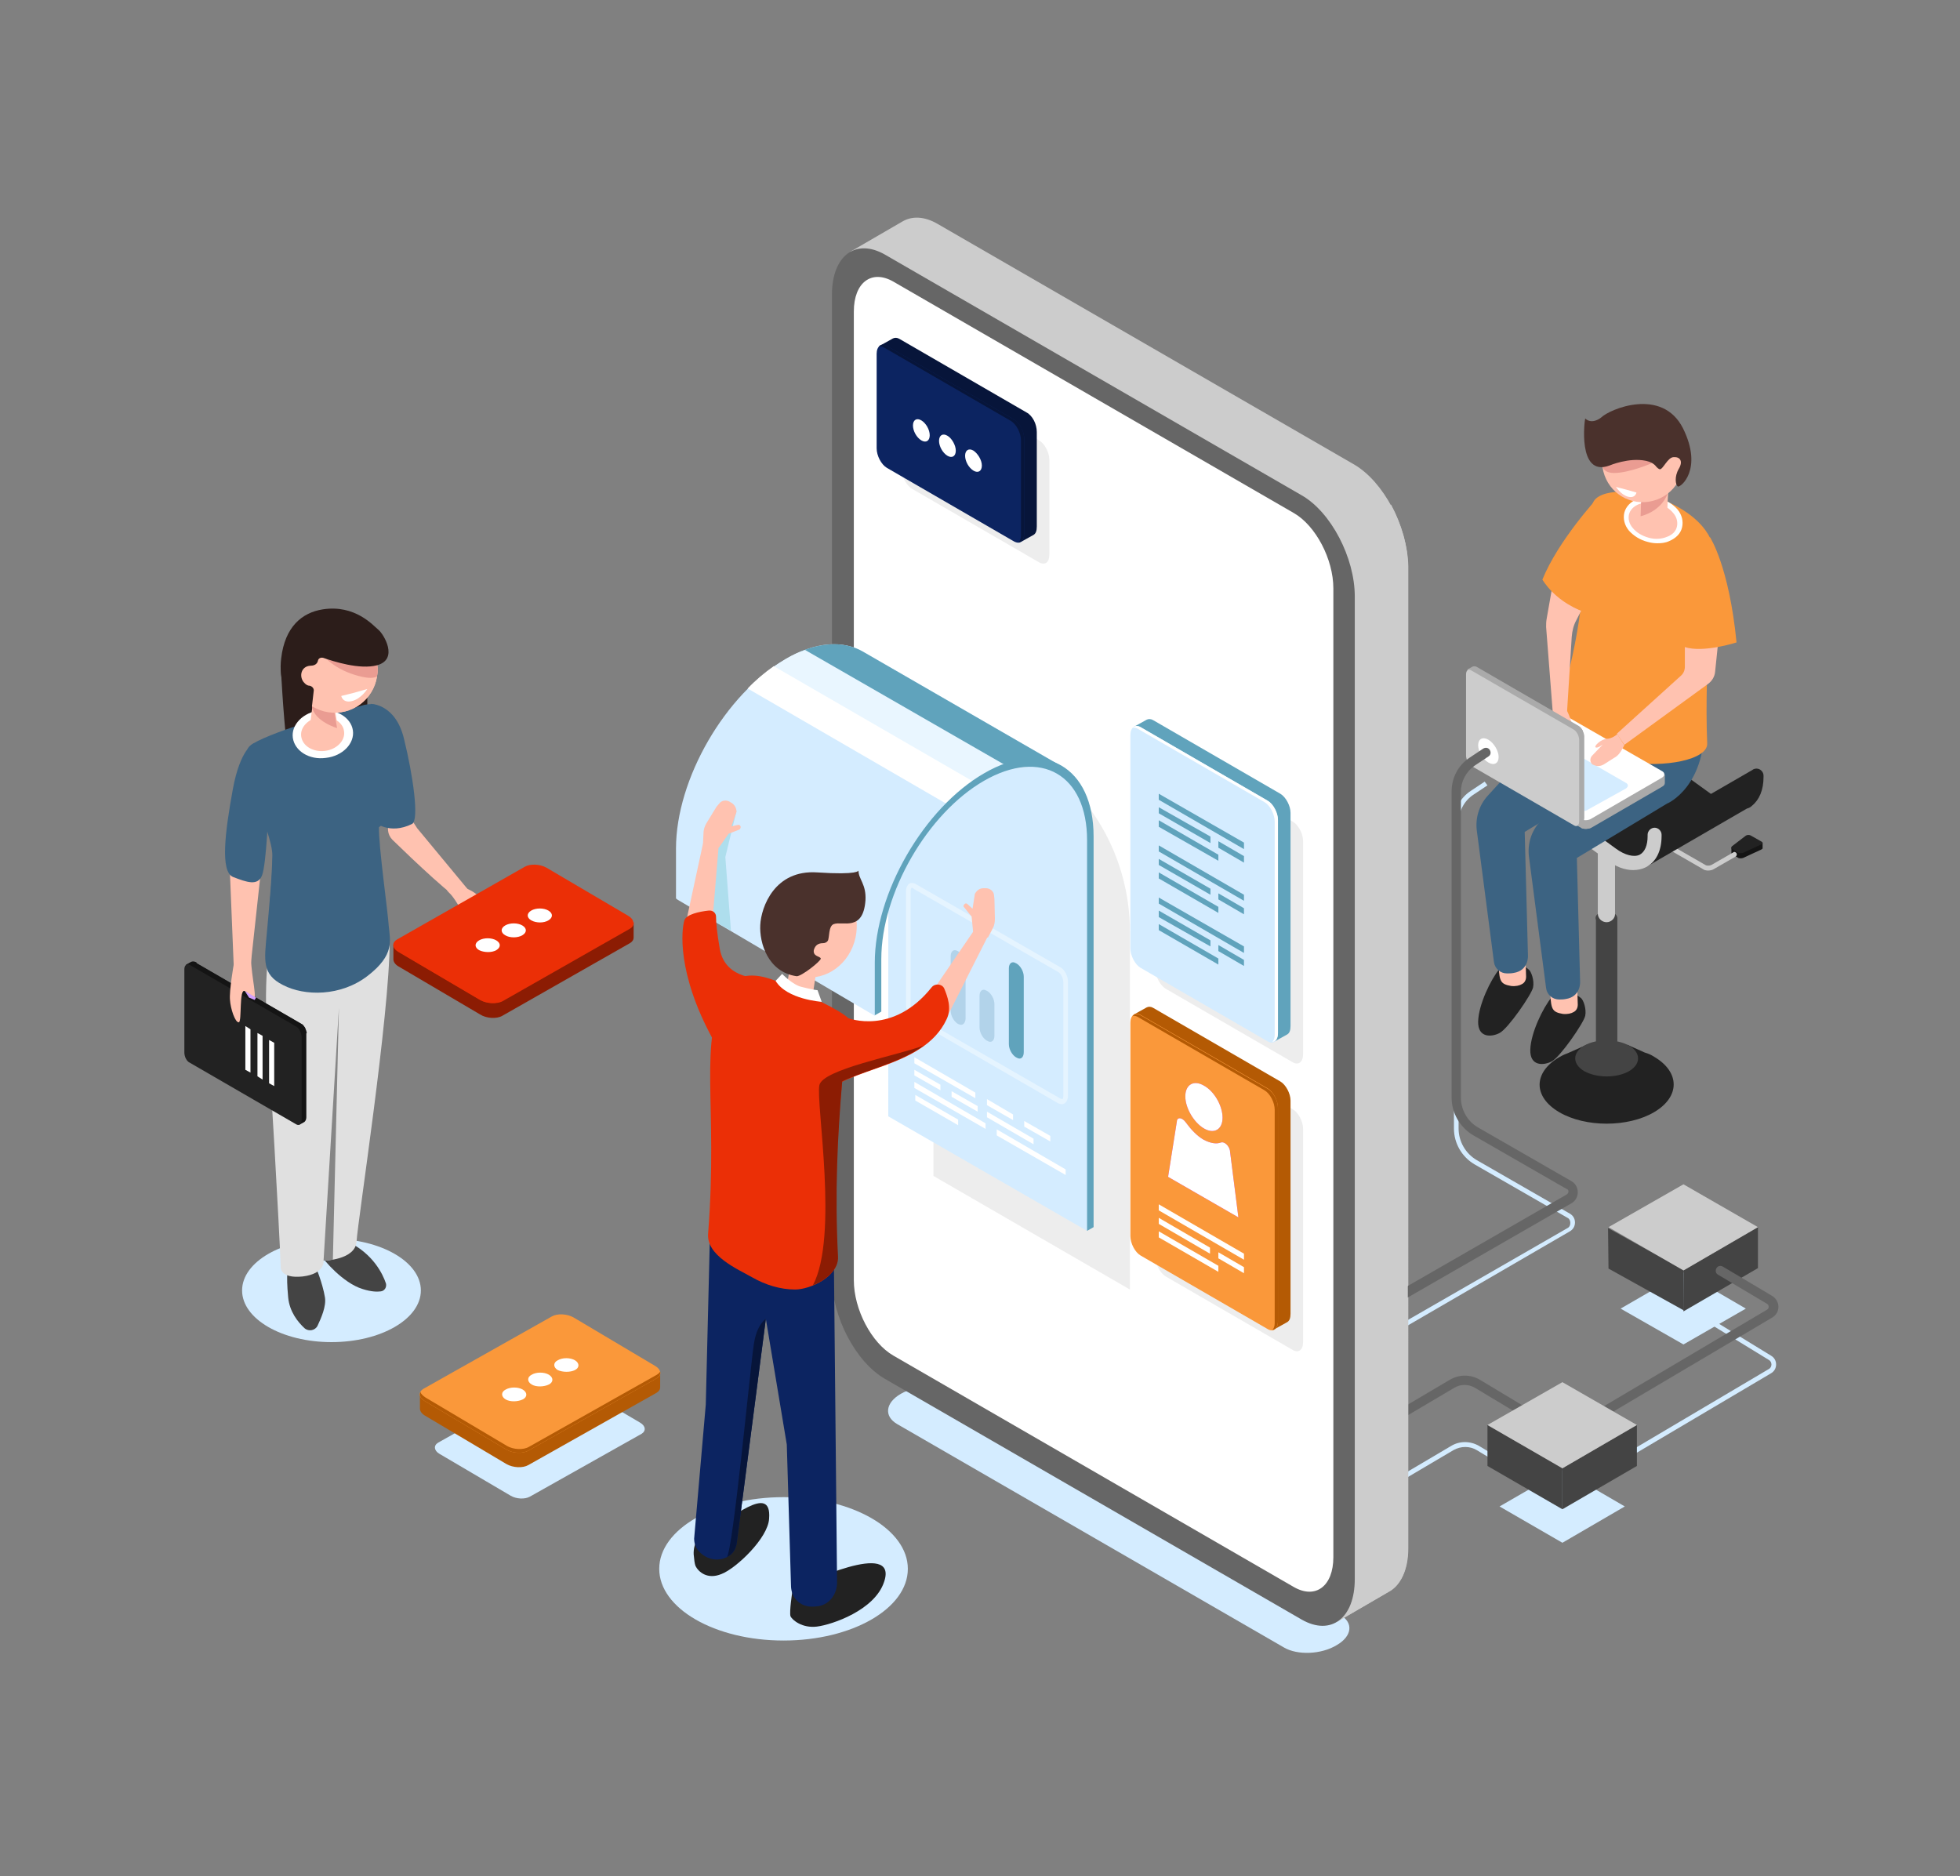 <?xml version="1.0" encoding="utf-8"?>
<!-- Generator: Adobe Illustrator 23.0.1, SVG Export Plug-In . SVG Version: 6.00 Build 0)  -->
<svg version="1.1" id="Calque_1" xmlns="http://www.w3.org/2000/svg" xmlns:xlink="http://www.w3.org/1999/xlink" x="0px" y="0px"
	 viewBox="0 0 421 403" style="enable-background:new 0 0 421 403;" xml:space="preserve">
<rect x="0" y="0" width="421" height="403" fill="#808080" stroke="none"/>
<style type="text/css">
	.st0{fill:#D4ECFF;}
	.st1{fill:#666666;}
	.st2{fill:#222222;}
	.st3{fill:#444444;}
	.st4{fill:#CCCCCC;}
	.st5{fill:#141414;}
	.st6{fill:#EAEAEA;}
	.st7{fill:#FFC2B0;}
	.st8{fill:#3C6382;}
	.st9{fill:#FA983A;}
	.st10{fill:#FFFFFF;}
	.st11{fill:#EA9C92;}
	.st12{fill:#4A312C;}
	.st13{fill:#AAAAAA;}
	.st14{fill:#EDEDED;}
	.st15{fill:#60A3BC;}
	.st16{fill:#E9F6FF;}
	.st17{fill:#AEDEED;}
	.st18{opacity:0.4;fill:#FFFFFF;}
	.st19{fill:#B2D3EA;}
	.st20{fill:#0C2461;}
	.st21{fill:#EB2F06;}
	.st22{fill:#07153A;}
	.st23{fill:#8C1C03;}
	.st24{fill:#B45A04;}
	.st25{fill:#2C1D1A;}
	.st26{fill:#E0E0E0;}
	.st27{fill:#868686;}
	.st28{fill:#D29FFF;}
	.st29{fill:#D3008D;}
</style>
<path class="st0" d="M297.3,320.3l-0.5-0.9l14.9-8.8c1.8-1.1,4.1-1.1,6,0l12.3,7.4l-0.5,0.9l-12.3-7.4c-1.5-0.9-3.4-0.9-5,0
	L297.3,320.3z"/>
<path class="st0" d="M341.7,317.9l-0.5-0.9l38.7-22.9c0.4-0.2,0.6-0.6,0.6-1c0-0.4-0.2-0.8-0.6-1l-12.9-7.9l0.5-0.9l12.9,7.9
	c0.7,0.4,1.1,1.1,1.1,1.9c0,0.8-0.4,1.5-1.1,1.9L341.7,317.9z"/>
<path class="st0" d="M299.5,286.4l-0.5-0.9l37.7-21.7c0.4-0.2,0.6-0.6,0.6-1.1c0-0.5-0.2-0.9-0.6-1.1l-20-11.5
	c-2.7-1.6-4.4-4.5-4.4-7.7v-65.7c0-2.7,1.3-5.3,3.6-6.8l3-2l0.6,0.8l-3,2c-2,1.3-3.2,3.6-3.2,6v65.7c0,2.8,1.5,5.4,3.9,6.8l20,11.5
	c0.7,0.4,1.1,1.1,1.1,1.9c0,0.8-0.4,1.5-1.1,1.9L299.5,286.4z"/>
<path class="st1" d="M297,307.1c-0.3,0-0.7-0.2-0.9-0.5c-0.3-0.5-0.1-1.1,0.4-1.4l14.9-8.8c2-1.2,4.5-1.2,6.5,0l12.3,7.4
	c0.5,0.3,0.6,0.9,0.3,1.4c-0.3,0.5-0.9,0.6-1.4,0.3l-12.3-7.4c-1.4-0.8-3.1-0.8-4.4,0l-14.9,8.8C297.3,307.1,297.2,307.1,297,307.1z
	"/>
<path class="st0" d="M275.8,353.9l-83.1-48c-2.9-1.7-2.5-4.6,0.8-6.5l0,0c3.3-1.9,8.4-2.1,11.3-0.5l83.1,48c2.9,1.7,2.5,4.6-0.8,6.5
	l0,0C283.8,355.4,278.7,355.6,275.8,353.9z"/>
<g>
	<g>
		<g>
			<path class="st2" d="M355.3,227c-0.6-0.4-1.3-0.7-2-0.9l0,0l-3.8-1.7l0.3,0.7c-2.9-0.6-6-0.6-8.9-0.1l0.2-0.7l-4.5,2l0,0
				c-0.6,0.2-1.2,0.5-1.7,0.8c-5.6,3.3-5.6,8.5,0,11.8c5.6,3.3,14.8,3.3,20.4,0C360.9,235.6,360.9,230.3,355.3,227z"/>
			<path class="st3" d="M349.9,230.1c-2.6,1.5-6.9,1.5-9.6,0c-2.6-1.5-2.6-4,0-5.5c2.6-1.5,6.9-1.5,9.6,0
				C352.5,226.1,352.5,228.6,349.9,230.1z"/>
		</g>
		<g>
			<path class="st3" d="M345.1,228.4L345.1,228.4c-1.3,0-2.3-1-2.3-2.3v-29h4.6v29C347.4,227.4,346.4,228.4,345.1,228.4z"/>
			<path class="st3" d="M346.7,198.1c-0.9,0.5-2.4,0.5-3.3,0c-0.9-0.5-0.9-1.4,0-1.9c0.9-0.5,2.4-0.5,3.3,0
				C347.6,196.7,347.6,197.6,346.7,198.1z"/>
		</g>
		<path class="st4" d="M345.1,198.1L345.1,198.1c-1,0-1.9-0.8-1.9-1.9v-27.3h3.7v27.3C347,197.2,346.1,198.1,345.1,198.1z"/>
		<g>
			<path class="st5" d="M371.9,183.2l0-1.1l1.5-0.2l1.7-1.3c0.3-0.2,0.8-0.2,1.1,0l1.2,0.7l1.2-0.2v1.1l0,0c0,0.1-0.1,0.2-0.3,0.3
				l-3.9,1.8c-0.3,0.1-0.8,0.1-1,0l-1.3-0.8C371.9,183.4,371.9,183.3,371.9,183.2L371.9,183.2z"/>
			<path class="st2" d="M372,181.8l3-2.3c0.3-0.2,0.8-0.2,1.1,0l2.3,1.3c0.3,0.2,0.3,0.5-0.1,0.6l-3.9,1.8c-0.3,0.1-0.8,0.1-1,0
				l-1.3-0.8C371.8,182.3,371.8,182,372,181.8z"/>
			<g>
				<path class="st4" d="M366.9,187c0.4,0,0.9-0.1,1.2-0.3l4.7-2.7c0.3-0.2,0.3-0.5,0.2-0.7c-0.2-0.3-0.5-0.4-0.7-0.2l-4.7,2.7
					c-0.4,0.2-1,0.2-1.3,0l-7.8-4.5c-0.3-0.2-0.6-0.1-0.7,0.2c-0.2,0.3-0.1,0.6,0.2,0.7l7.8,4.5C366,186.9,366.5,187,366.9,187z"/>
			</g>
		</g>
		<g>
			<polygon class="st2" points="321.5,177 329.1,172.6 324.8,170.7 321.2,173.3 			"/>
			<path class="st2" d="M369.2,171.7c-0.4-0.2-0.8-0.5-1.2-0.8l-15.5-11.2c-2.8-2-5.7-2.5-7.9-1.4c-0.1,0-0.1,0.1-0.2,0.1l0,0
				L323,170.6l1.9,0.6l7.5,3.3l10.2,7.1l8,4.2l0.4,0.1c1.9-1.6,4-2.9,5.1-5.2c2-3.4,7.5-4.4,10.8-7.2c0.3,0.2,0.7,0.4,1,0.6
				C368.6,173.6,368.8,172.6,369.2,171.7z"/>
			<path class="st2" d="M377.3,165.1c-0.3,0-0.7,0.1-0.9,0.3l0,0l-21.8,12.6l0.8,3.3l0.8-0.4c-1.2,2-3.2,3.2-4.9,4.7l2.5,0.5
				l21.4-12.4c0.1,0,0.2-0.1,0.3-0.1c0.3-0.1,0.6-0.3,0.8-0.5l0,0l0,0c1.6-1.3,2.5-3.4,2.5-6.2v-0.3
				C378.8,165.8,378.1,165.1,377.3,165.1z"/>
			<g>
				<path class="st6" d="M347.4,155.7c1.4,0,2.8,0.5,4.3,1.4C350.2,156.2,348.7,155.8,347.4,155.7z"/>
				<path class="st2" d="M357.3,179.1v-0.3c0-0.8-0.7-1.5-1.5-1.5c-0.8,0-1.5,0.7-1.5,1.5v0.3c0,2-0.6,3.5-1.7,4
					c-1.3,0.6-3.2,0.2-5.1-1.3l-16.2-11.8c-2.5-1.8-5-2.5-7.2-1.9l13.3-7.7l-15.5,9l2,0.7l7.8,3.5l10.6,7.5l8.4,4.5l0.4,0.1
					c2-1.6,4.1-3.1,5.3-5.5C356.8,179.8,357,179.5,357.3,179.1C357.3,179.2,357.3,179.1,357.3,179.1z"/>
			</g>
			<g>
				<path class="st4" d="M350.8,186.9c-1.8,0-3.7-0.7-5.6-2.1L329.1,173c-1.9-1.4-3.9-1.9-5.1-1.3c-1.1,0.6-1.7,2-1.7,4
					c0,0.8-0.7,1.5-1.5,1.5s-1.5-0.7-1.5-1.5c0-3.2,1.2-5.6,3.4-6.7c2.3-1.2,5.3-0.6,8.2,1.5l16.2,11.8c1.9,1.4,3.9,1.9,5.1,1.3
					c1.1-0.6,1.7-2,1.7-4v-0.3c0-0.8,0.7-1.5,1.5-1.5c0.8,0,1.5,0.7,1.5,1.5v0.3c0,3.2-1.2,5.6-3.4,6.7
					C352.7,186.7,351.8,186.9,350.8,186.9z"/>
			</g>
		</g>
	</g>
	<g>
		<g>
			<path class="st2" d="M338.2,213.4c0,0-3-1.5-4.9,0.8c-1.9,2.3-4.5,7.7-4.6,11.3c-0.1,3.6,2.9,3.4,4.6,2.5
				c1.8-0.9,6.9-8.3,7.2-9.8c0.3-1.5-0.4-3.4-0.9-3.8C339.1,214,338.2,213.4,338.2,213.4z"/>
			<path class="st7" d="M338.8,212.6l0.1,3.2c0,0.7-0.3,1.3-0.9,1.6c-0.5,0.3-1.3,0.5-2.3,0.4c-2.3-0.4-2.5-1-2.7-4.2
				C332.9,210.5,338.8,212.6,338.8,212.6z"/>
			<g>
				<path class="st2" d="M327,207.3c0,0-3-1.5-4.9,0.8c-1.9,2.3-4.5,7.7-4.6,11.3c-0.1,3.6,2.9,3.4,4.6,2.5c1.8-0.9,6.9-8.3,7.2-9.8
					c0.3-1.5-0.4-3.4-0.9-3.8C328,207.9,327,207.3,327,207.3z"/>
				<path class="st7" d="M327.7,206.6l0.1,3.2c0,0.7-0.3,1.3-0.9,1.6c-0.5,0.3-1.3,0.5-2.3,0.4c-2.3-0.4-2.5-1-2.7-4.2
					C321.8,204.4,327.7,206.6,327.7,206.6z"/>
				<path class="st8" d="M354.8,148.7c-0.9-14.7-15.9,2.2-15.9,2.2l-10.2,10l-9.2,10.1c-1.8,2-2.6,4.7-2.3,7.3l3.7,28.4
					c0.2,1.4,1.4,2.4,2.8,2.4c0.4,0,0.9,0,1.4-0.1c3.3-0.5,3.1-3.7,3.1-3.7l-0.7-26.6l19.4-11.7
					C346.9,167.1,355.7,163.4,354.8,148.7z"/>
			</g>
			<path class="st8" d="M366,154.3c-0.9-14.7-15.9,2.2-15.9,2.2l-10.2,10l-9.2,10.1c-1.8,2-2.6,4.7-2.3,7.3l3.7,28.4
				c0.2,1.4,1.4,2.4,2.8,2.4c0.4,0,0.9,0,1.4-0.1c3.3-0.5,3.1-3.7,3.1-3.7l-0.7-26.6l19.4-11.7C358,172.7,366.9,168.9,366,154.3z"/>
			<path class="st9" d="M357.1,107.3c11.3,4.7,11.1,11.4,11.1,11.4s-2.2,24.6-1.5,41c0.3,6.9-36.5,7.4-31-10.9
				c6.5-21.6,4-39.1,7.1-41.7C345.9,104.4,354.2,106,357.1,107.3z"/>
			
				<ellipse transform="matrix(0.249 -0.968 0.968 0.249 158.301 427.744)" class="st7" cx="355.1" cy="111.7" rx="4.3" ry="5.9"/>
			<path class="st10" d="M356,116.7c-0.7,0-1.4-0.1-2.1-0.3c-1.6-0.4-3-1.3-4-2.4c-1-1.2-1.3-2.6-1-3.9c0.7-2.6,4-4,7.4-3.1
				c1.6,0.4,3,1.3,4,2.4c1,1.2,1.3,2.6,1,3.9c-0.3,1.3-1.3,2.3-2.7,2.9C357.8,116.6,356.9,116.7,356,116.7z M354.2,107.9
				c-2.1,0-3.9,1-4.3,2.6c-0.2,0.9,0,2,0.8,2.9c0.8,1,2,1.7,3.4,2.1c1.4,0.4,2.8,0.3,4-0.2c1.1-0.4,1.9-1.2,2.1-2.2v0
				c0.2-0.9,0-2-0.8-2.9c-0.8-1-2-1.7-3.4-2.1C355.4,107.9,354.8,107.9,354.2,107.9z"/>
			<path class="st7" d="M352.6,106.7c0,0,0.1,0.5-0.1,4.1c-0.1,1.1,3.9,2.2,4.9,1.2c1-1,0.6-2.1,0.9-5.9
				C358.5,102.2,352.6,106.7,352.6,106.7z"/>
			<path class="st11" d="M358.2,106c0,0-1,3.6-5.8,4.9l0.1-3.2L358.2,106z"/>
			<path class="st7" d="M361.3,97c1.2,4.7-1.6,9.4-6.3,10.6c-4.7,1.2-9.4-1.6-10.6-6.3c-1.2-4.7,1.6-9.4,6.3-10.6
				C355.3,89.5,360.1,92.3,361.3,97z"/>
			<path class="st11" d="M354.8,99.5c0,0-4.8,2.1-8.1,2.1c-3.3,0-2.6-2.8-2.6-2.8l9.9-1.4L354.8,99.5z"/>
			<path class="st12" d="M345.7,100c0,0,4.2-1.8,7.9-1c0.9,0.2,1.7,0.6,2.2,1.3c0.2,0.2,0.4,0.4,0.7,0.5c0.7,0.1,1.7-2.6,3-2.6
				c1.3-0.1,2.1,0.8,1.1,2.5c-1,1.7-0.7,3.5-0.2,3.8c0.5,0.3,5.5-3.6,1.1-12.5c-4.5-8.9-15.8-4.1-17.6-2.3c0,0-1.9,1.6-3.4,0.2
				C340.4,89.9,338.7,102.6,345.7,100z"/>
			<path class="st7" d="M361.9,136.6v6.6c0,0.8-0.3,1.5-0.9,2l-13.7,12.4l1.6,2.4l18-13.1c0.8-0.6,1.4-1.5,1.5-2.6l1.2-11.6
				L361.9,136.6z"/>
			<path class="st9" d="M367.3,115.4c0,0,4.1,6.2,5.7,22.6c0,0-7.1,2.3-11.1,1C357.9,137.7,367.3,115.4,367.3,115.4z"/>
			<path class="st9" d="M361.1,123.2c0,0-1.6,8.7-1.7,12.8c0,1.1,0.7,2.1,1.7,2.5l0,0V123.2z"/>
		</g>
		<g>
			<path class="st13" d="M357.6,166.4l-3-0.4l-19.5-11.2c-0.6-0.4-1.7-0.3-2.4,0.1l-13.8,8l-1.8-0.2v1.8l0,0c0,0.2,0.1,0.5,0.4,0.6
				l22.1,12.7c0.6,0.4,1.7,0.3,2.4-0.1l15-8.7c0.4-0.2,0.6-0.5,0.6-0.8l0,0V166.4z"/>
			<path class="st13" d="M342.9,159.3l-1.4-0.8h-15.2l-7.5,4.3l-1.8-0.2v1.8l0,0c0,0.2,0.1,0.5,0.4,0.6l22.1,12.7
				c0.3,0.2,0.8,0.3,1.3,0.2L342.9,159.3z"/>
			<path class="st13" d="M317.8,162.7l-0.8-0.1v1.8l0,0c0,0.2,0.1,0.5,0.4,0.6l0.4,0.2V162.7z"/>
			<path class="st13" d="M339.7,177.9c0.6,0.2,1.4,0.2,2.1-0.1v-3.1h-2.1V177.9z"/>
			<path class="st10" d="M339.5,175.9l-22.1-12.7c-0.6-0.4-0.5-1,0.2-1.4l15-8.7c0.7-0.4,1.8-0.5,2.4-0.1l22.1,12.7
				c0.6,0.4,0.5,1-0.2,1.4l-15,8.7C341.2,176.3,340.1,176.3,339.5,175.9z"/>
			<path class="st0" d="M339.1,174l-18.4-10.6c-0.5-0.3-0.5-0.8,0.1-1.2l8.1-4.5c0.6-0.3,1.5-0.4,2-0.1l18.4,10.6
				c0.5,0.3,0.5,0.8-0.1,1.2l-8.1,4.5C340.6,174.3,339.7,174.3,339.1,174z"/>
		</g>
		<path class="st7" d="M333.5,152.7l-0.2,1.5c-0.2,1.3-0.2,2.6,0.1,3.9l0.3,1.3c0.2,0.8,0.8,1.3,1.5,1.5l0,0
			c0.6,0.1,1.2-0.3,1.2-0.9l0.4-3.3c0,0,0.8,1.1,1.2,1.1c0.4,0-0.5-3.3-1.4-5.1C335.7,150.9,333.5,152.7,333.5,152.7z"/>
		<path class="st7" d="M341,128.5l-2.4,4.7c-0.6,1.1-0.9,2.3-1,3.6l-1,16l-3.1-0.1l-1.4-18c0-0.6,0-1.1,0.1-1.7l1.6-9.1L341,128.5z"
			/>
		<g>
			<path class="st13" d="M338.8,177.2l-1.9-2.4l-19.5-11.3c-0.6-0.4-1.1-1.3-1.1-2.2l0-15.9l-1.1-1.5l1.1-0.6l0,0
				c0.2-0.1,0.5-0.1,0.8,0l22.1,12.8c0.6,0.4,1.1,1.3,1.1,2.2l0,17.4c0,0.5-0.2,0.8-0.4,0.9l0,0L338.8,177.2z"/>
			<path class="st13" d="M325.3,168l-1.4-0.8l-7.6-13.2l0-8.7l-1.1-1.5l1.1-0.6l0,0c0.2-0.1,0.5-0.1,0.8,0l22.1,12.8
				c0.3,0.2,0.6,0.6,0.8,1L325.3,168z"/>
			<path class="st13" d="M315.7,144.6l-0.5-0.6l1.1-0.6l0,0c0.2-0.1,0.5-0.1,0.8,0l0.4,0.2L315.7,144.6z"/>
			<path class="st13" d="M339.3,156.3c0.5,0.4,0.9,1.2,0.9,1.9l-2.2,1.2l-1-1.8L339.3,156.3z"/>
			<path class="st4" d="M338,156.7L316,144c-0.6-0.4-1.1,0-1.1,0.9l0,17.4c0,0.8,0.5,1.8,1.1,2.2l22.1,12.8c0.6,0.4,1.1,0,1.1-0.9
				l0-17.4C339.2,158.1,338.7,157.1,338,156.7z"/>
		</g>
		<path class="st7" d="M348.9,160.1l-0.4,0.7c-0.4,0.8-1,1.6-1.8,2l-2.2,1.4c-0.7,0.4-1.5,0.5-2.2,0.1c0,0,0,0-0.1,0
			c-0.7-0.4-0.8-1.4-0.2-2l2.3-2.4c0,0-1.3,1-1.6,0.6c-0.3-0.3,1.2-1.7,2.4-1.8c1.2,0,2.3-1,2.3-1L348.9,160.1z"/>
		<path class="st9" d="M343.1,107c0,0-8.4,9.1-11.8,17.5c0,0,2.9,5.2,9.9,7.2C348.2,133.7,343.1,107,343.1,107z"/>
		<path class="st9" d="M339.6,131.2L341,118l-3.2,12.3C338.3,130.6,339,130.9,339.6,131.2z"/>
		<path class="st10" d="M349.4,105.2l-2.3-0.6c0,0,1.1,1.7,2.6,2.1c1.6,0.4,1.8-0.9,1.8-0.9L349.4,105.2z"/>
	</g>
</g>
<path class="st4" d="M290.9,99.8l-89.5-51.7c-2.9-1.7-5.6-1.7-7.6-0.5l0,0l-11.2,6.5l7.5,1.4c0,0.4,0,0.8,0,1.2v211.1
	c0,8.4,5.1,18.1,11.4,21.7l88.3,51c-0.8,2.5-2.5,7.8-2.5,7.8l11-6.4l0,0c2.5-1.3,4.2-4.6,4.2-9.3V121.6
	C302.3,113.2,297.2,103.5,290.9,99.8z"/>
<g>
	<polygon class="st0" points="375,281.1 361.6,273.3 348.1,281.1 361.6,288.8 	"/>
	<polygon class="st3" points="361.6,281.7 361.6,272.9 377.6,263.6 377.6,272.4 	"/>
	<polygon class="st3" points="361.6,272.8 345.4,263.8 345.5,272.5 361.7,281.5 	"/>
	<polygon class="st4" points="377.6,263.6 361.6,254.4 345.5,263.6 361.6,272.9 	"/>
</g>
<path class="st10" d="M321.9,162.6c0,1.4-1,1.9-2.2,1.2c-1.2-0.7-2.2-2.4-2.2-3.7c0-1.4,1-1.9,2.2-1.2
	C320.9,159.6,321.9,161.3,321.9,162.6z"/>
<path class="st1" d="M299.3,280.2c-0.3,0-0.7-0.2-0.9-0.5c-0.3-0.5-0.1-1.1,0.4-1.4l37.7-21.7c0.3-0.2,0.4-0.5,0.4-0.6
	c0-0.1,0-0.5-0.4-0.6l-20-11.5c-2.9-1.7-4.7-4.8-4.7-8.1V170c0-2.9,1.4-5.6,3.8-7.2l3-2c0.5-0.3,1.1-0.2,1.4,0.3
	c0.3,0.5,0.2,1.1-0.3,1.4l-3,2c-1.8,1.3-2.9,3.3-2.9,5.6v65.7c0,2.6,1.4,5.1,3.7,6.4l20,11.5c0.9,0.5,1.4,1.4,1.4,2.4
	c0,1-0.5,1.9-1.4,2.4l-37.7,21.7C299.6,280.2,299.4,280.2,299.3,280.2z"/>
<path class="st4" d="M190,267.9c0,8.4,5.1,18.1,11.4,21.7l88.3,51c-0.8,2.5-2.5,7.8-2.5,7.8l11-6.4l0,0c2.5-1.3,4.2-4.6,4.2-9.3
	V121.6c0-4.4-1.4-9.1-3.6-13.2L190,171.2V267.9z"/>
<path class="st1" d="M279.6,347.9l-89.5-51.7c-6.3-3.6-11.4-13.4-11.4-21.7V63.3c0-8.4,5.1-12.2,11.4-8.6l89.5,51.7
	c6.3,3.6,11.4,13.4,11.4,21.7v211.1C291,347.6,285.9,351.5,279.6,347.9z"/>
<path class="st10" d="M277.9,340.9l-86-49.7c-4.7-2.7-8.5-9.9-8.5-16.2V66.9c0-6.2,3.8-9.1,8.5-6.4l86,49.7
	c4.7,2.7,8.5,9.9,8.5,16.2v208.1C286.4,340.7,282.6,343.6,277.9,340.9z"/>
<path class="st14" d="M242.7,277l-42.2-24.4V149.9l19.9,11.5c13.8,8,22.3,22.7,22.3,38.7V277z"/>
<g>
	<path class="st0" d="M185.4,140L185.4,140c-4.3-2.5-10.2-2.2-16.7,1.6c-12.9,7.5-23.5,25.7-23.5,40.7V193v0l0,0l0,0l0.4,0.3
		l42.3,24.9l0.6-12.9l0.5-5l2.2-7.8l0.3-1.2l4.8-9.7l3.8-4.7l3.1-3.7l7.5-5.9l0.7-0.5l3.7-1.6l4.9-1.3h3.9l4.3,0.8L185.4,140z"/>
	<path class="st0" d="M190.8,239.8l1.4-0.8v-49.1c-0.7,1-1,2.2-1.4,3.5V239.8z"/>
	<polygon class="st0" points="233.5,264.4 190.8,239.8 191.2,193.3 192.9,188.6 197.8,180.1 203.7,173.1 209,168.9 214.7,165.4 
		225,164.2 230.5,167.3 233.5,172 234.5,179.2 234.2,257 	"/>
	<path class="st15" d="M185.4,140c-3.6-2.1-8.3-2.2-13.6,0l43.5,25.1l4.7-1.2h3.9l4.3,0.8L185.4,140L185.4,140z"/>
	<g>
		<path class="st16" d="M172.9,139.6c-1.4,0.5-2.7,1.1-4.2,2c-1,0.6-1.9,1.2-2.8,1.8l43.4,25.1l1.5-1.2l0.7-0.5l3.7-1.6l1.5-0.4
			L172.9,139.6z"/>
		<path class="st10" d="M203.7,172.9l5.9-4.7l-43.4-25.1c-2,1.4-3.9,3-5.6,4.8L203.7,172.9z"/>
		<path class="st15" d="M234.9,263.6l-1.4,0.8v-83.9c0-14.1-9.9-19.8-22.1-12.8c-12.2,7-22.1,24.2-22.1,38.3v11.3l-1.4,0.8v-11.3
			c0-14.9,10.5-33.2,23.5-40.7c12.9-7.5,23.5-1.4,23.5,13.6V263.6z"/>
	</g>
</g>
<polygon class="st17" points="158.2,174.2 155.8,184.1 157,199.9 153.9,198.2 150,189.5 153.4,178.6 "/>
<g>
	<path class="st18" d="M228.1,237.2c-0.3,0-0.5-0.1-0.8-0.2L196.2,219c-0.9-0.5-1.6-1.9-1.6-3.1v-24.5c0-0.7,0.3-1.3,0.7-1.6
		c0.4-0.2,0.9-0.2,1.4,0.1l31.1,17.9c0.9,0.5,1.6,1.9,1.6,3.1v24.5c0,0.7-0.3,1.3-0.7,1.6C228.5,237.1,228.3,237.2,228.1,237.2z
		 M195.9,190.7c0,0-0.1,0-0.1,0c-0.1,0.1-0.2,0.3-0.2,0.7v24.5c0,0.8,0.5,1.9,1.1,2.2l31.1,17.9c0.1,0,0.3,0.1,0.4,0.1
		c0.1-0.1,0.2-0.3,0.2-0.7V211c0-0.8-0.5-1.9-1.1-2.2l-31.1-17.9C196.2,190.8,196,190.7,195.9,190.7z"/>
	<g>
		<path class="st19" d="M205.9,220l-0.2-0.1c-0.8-0.5-1.5-1.7-1.5-2.8v-11.7c0-1.1,0.7-1.6,1.5-1.1l0.2,0.1c0.8,0.5,1.5,1.7,1.5,2.8
			v11.7C207.3,219.9,206.7,220.4,205.9,220z"/>
		<path class="st19" d="M212.1,223.6l-0.2-0.1c-0.8-0.5-1.5-1.7-1.5-2.8v-6.8c0-1.1,0.7-1.6,1.5-1.1l0.2,0.1
			c0.8,0.5,1.5,1.7,1.5,2.8v6.8C213.6,223.6,212.9,224.1,212.1,223.6z"/>
		<path class="st15" d="M218.4,227.2l-0.2-0.1c-0.8-0.5-1.5-1.7-1.5-2.8V208c0-1.1,0.7-1.6,1.5-1.1l0.2,0.1c0.8,0.5,1.5,1.7,1.5,2.8
			v16.2C219.9,227.2,219.2,227.7,218.4,227.2z"/>
	</g>
</g>
<g>
	<ellipse class="st0" cx="168.3" cy="337" rx="26.7" ry="15.4"/>
	<g>
		<path class="st2" d="M151.9,328.8c-1.9,0.8-3,2.9-2.9,5.1c0.1,1.1,0.2,2,0.4,2.5c0.6,1.2,2.5,3,5.6,1.7c3.1-1.2,10-7.7,10.2-11.9
			C165.8,318.3,156.8,326.7,151.9,328.8z"/>
		<path class="st2" d="M170.2,341.8c0,0-0.7,4.5-0.4,5.4c0.4,0.8,2.5,2.6,5.7,2.2s12.4-3.5,14.4-9.6c3.2-9.4-17.7,0.7-17.7,0.7
			L170.2,341.8z"/>
		<path class="st20" d="M179.1,269.3l0.7,70.8c-0.1,2.5-1.7,4.5-3.9,4.9c-0.3,0-0.6,0.1-0.9,0.1c-2.2,0.2-3.5-0.8-4.2-1.7
			c-0.6-0.8-0.9-1.8-0.9-2.9l-0.9-30.2l-4.5-27l-6.2,47.8c-0.1,1.3-0.7,2.5-1.7,3.1c-0.7,0.5-1.6,0.8-2.8,0.8c-1.8-0.1-3-1-3.8-1.9
			c-0.6-0.7-0.9-1.6-0.9-2.6l2.5-28.8l0.9-36.7L179.1,269.3z"/>
		<path class="st7" d="M170,205.9l-1.1,6.5c0,0,0,2.2,2.4,2.8c2.5,0.6,3.2-1,3.2-1l1.1-7.3L170,205.9z"/>
		<path class="st7" d="M183.5,202.4c-1.7,5.5-7.1,8.7-12.1,7.2c-4.9-1.6-7.5-7.3-5.7-12.9s7.1-8.7,12.1-7.2
			C182.7,191.1,185.2,196.9,183.5,202.4z"/>
		<path class="st21" d="M170.2,212.5c-0.2-0.1-10.4-6.7-14.2,0.2c-6.2,11.3-1.7,24.2-3.9,52.3c-0.4,4.7,6.3,7.6,9.5,9.4
			c2.8,1.6,6,2.6,9.2,2.6c3.2,0,9.4-2.8,9.1-7c-1-19.3,0.7-35.5,2.3-51.3C182.2,218.7,180.3,216.6,170.2,212.5z"/>
		<path class="st22" d="M164.5,283.3l-6.2,47.8c-0.1,1.3-0.7,2.5-1.7,3.1c-0.2,0.1-0.3,0.2-0.5,0.3c1.3-1,5.1-41.1,5.8-45.6
			C162.5,284.5,164.5,283.3,164.5,283.3z"/>
	</g>
	<polygon class="st7" points="203.5,218.3 212.1,201.3 209.4,199.6 200.5,212.6 	"/>
	<polygon class="st7" points="146.9,200.2 151,181.2 154.4,181.3 153.1,197 	"/>
	<path class="st21" d="M182.2,218.7c0,0,9.6,3.8,17.9-6.6c0.7-0.9,2.2-0.8,2.7,0.2c0.7,1.7,1.7,4.3,0.5,6.7
		c-5,10.7-22,10.3-26.1,16.3C173.1,241.3,182.2,218.7,182.2,218.7z"/>
	<path class="st21" d="M163.7,210.1c0,0-7.9,0.6-9.1-6.3c-0.6-3.5-0.8-5.6-0.8-6.9c0-0.8-0.7-1.4-1.6-1.3c-1.9,0.2-4.8,0.8-5.2,2.1
		c-0.6,1.9-1.7,11.2,6.1,25.5C158.3,232.6,163.7,210.1,163.7,210.1z"/>
	<path class="st7" d="M151,181.3l0.1-2.2c0-0.8,0.2-1.5,0.6-2.2l2.2-3.6l0.6-0.7c0.5-0.7,1.5-0.8,2.2-0.4l0.5,0.3
		c0.6,0.4,1,1.1,1,1.9l-1.1,3.1l1.4-0.3c0.3-0.1,0.5,0.1,0.6,0.4l0,0c0,0.2-0.1,0.5-0.3,0.6l-2.3,0.9l-2.1,3L151,181.3z"/>
	<path class="st7" d="M212.2,201.4l1-1.9c0.4-0.7,0.5-1.4,0.5-2.2l-0.1-4.2l-0.1-0.9c-0.1-0.8-0.9-1.4-1.7-1.4l-0.6,0
		c-0.8,0-1.4,0.5-1.8,1.2l-0.5,3.2l-1.1-1c-0.2-0.2-0.5-0.2-0.7,0.1l0,0c-0.2,0.2-0.2,0.5,0,0.6l1.6,2l0.4,4.1L212.2,201.4z"/>
	<path class="st23" d="M176,233.1c-0.8,3.8,4.2,32.5-1.4,43c2.8-1.1,5.6-3.4,5.4-6.2c-0.7-13.8-0.1-26,0.9-37.6
		c4.8-2.4,12.3-3.9,17.5-7.7C192.8,226.7,176.7,229.7,176,233.1z"/>
	<path class="st10" d="M166.6,210.7l1.4-1.5c0,0,2.3,2.4,4.2,2.8c0,0,2.3,0.6,3.4,0.7l0.9,2.5C176.5,215.2,169,214.7,166.6,210.7z"
		/>
	<path class="st12" d="M176.8,202.6c0.4,0,0.8-0.2,1-0.5c0.4-0.6,0.1-3.2,1.3-3.6c1.9-0.7,6.3,1.7,6.8-5.1c0.2-3.5-1.5-4.5-1.5-6.4
		c0,0,0.1,1-8.9,0.4c-9.1-0.6-12,7.4-12.2,11.3c-0.2,3.8,1.6,10.1,7.8,11c1,0.1,5.3-3.3,5.2-3.8c-0.1-0.5-1.7-0.4-1.5-1.8
		C175.1,203,175.8,202.6,176.8,202.6z"/>
</g>
<g>
	<g>
		<path class="st14" d="M223.2,120.8L195.9,105c-1.2-0.7-2.2-2.6-2.2-4.2V80.5c0-1.6,1-2.4,2.2-1.7l27.3,15.8
			c1.2,0.7,2.2,2.6,2.2,4.2v20.3C225.4,120.8,224.5,121.5,223.2,120.8z"/>
		<path class="st22" d="M220.5,88.6l-27.3-15.8c-0.5-0.3-1-0.3-1.4-0.1c0,0,0,0,0,0l-2.7,1.5c0,0,1.2,0.4,1.9,0.7v19.9
			c0,1.6,1,3.5,2.2,4.2l26.1,15.1v2.3l2.7-1.5l0,0c0.5-0.3,0.7-0.9,0.7-1.8V92.8C222.7,91.1,221.8,89.3,220.5,88.6z"/>
		<path class="st20" d="M217.8,116.3l-27.3-15.8c-1.2-0.7-2.2-2.6-2.2-4.2V76c0-1.6,1-2.4,2.2-1.7l27.3,15.8
			c1.2,0.7,2.2,2.6,2.2,4.2v20.3C220,116.3,219.1,117,217.8,116.3z"/>
		<path class="st22" d="M217.8,90.1l-27.3-15.8c-0.7-0.4-1.3-0.3-1.7,0.1c0.3,0,0.6,0,1,0.2l27.3,15.8c1.2,0.7,2.2,2.6,2.2,4.2V115
			c0,0.7-0.2,1.2-0.5,1.5c0.7-0.1,1.2-0.8,1.2-1.9V94.3C220,92.7,219.1,90.8,217.8,90.1z"/>
	</g>
	<g>
		<path class="st10" d="M199.7,93.5c0,1.2-0.8,1.7-1.8,1.1c-1-0.6-1.8-2-1.8-3.2c0-1.2,0.8-1.7,1.8-1.1
			C198.9,90.9,199.7,92.3,199.7,93.5z"/>
		<path class="st10" d="M205.3,96.8c0,1.2-0.8,1.7-1.8,1.1c-1-0.6-1.8-2-1.8-3.2c0-1.2,0.8-1.7,1.8-1.1
			C204.4,94.1,205.3,95.6,205.3,96.8z"/>
		<path class="st10" d="M210.9,100c0,1.2-0.8,1.7-1.8,1.1c-1-0.6-1.8-2-1.8-3.2c0-1.2,0.8-1.7,1.8-1.1
			C210,97.4,210.9,98.8,210.9,100z"/>
	</g>
</g>
<g>
	<g>
		<path class="st14" d="M277.7,228.2l-27.3-15.8c-1.2-0.7-2.2-2.6-2.2-4.2v-45.8c0-1.6,1-2.4,2.2-1.7l27.3,15.8
			c1.2,0.7,2.2,2.6,2.2,4.2v45.8C279.9,228.1,278.9,228.9,277.7,228.2z"/>
		<path class="st15" d="M275,170.5l-27.3-15.8c-0.5-0.3-1-0.3-1.4-0.1c0,0,0,0,0,0l-2.7,1.5c0,0,1.2,0.4,1.9,0.7v45.3
			c0,1.6,1,3.5,2.2,4.2l26.1,15.1v2.3l2.7-1.5l0,0c0.5-0.3,0.7-0.9,0.7-1.8v-45.8C277.2,173.1,276.2,171.2,275,170.5z"/>
		<path class="st0" d="M272.3,223.7l-27.3-15.8c-1.2-0.7-2.2-2.6-2.2-4.2v-45.8c0-1.6,1-2.4,2.2-1.7l27.3,15.8
			c1.2,0.7,2.2,2.6,2.2,4.2V222C274.5,223.6,273.5,224.4,272.3,223.7z"/>
		<path class="st10" d="M272.3,172l-27.3-15.8c-0.7-0.4-1.3-0.3-1.7,0.1c0.3,0,0.6,0,1,0.2l27.3,15.8c1.2,0.7,2.2,2.6,2.2,4.2v45.8
			c0,0.7-0.2,1.2-0.5,1.5c0.7-0.1,1.2-0.8,1.2-1.9v-45.8C274.5,174.6,273.5,172.7,272.3,172z"/>
	</g>
</g>
<g>
	<g>
		<path class="st14" d="M277.7,290l-27.3-15.8c-1.2-0.7-2.2-2.6-2.2-4.2v-45.8c0-1.6,1-2.4,2.2-1.7l27.3,15.8
			c1.2,0.7,2.2,2.6,2.2,4.2v45.8C279.9,290,278.9,290.7,277.7,290z"/>
		<path class="st24" d="M275,232.3l-27.3-15.8c-0.5-0.3-1-0.3-1.4-0.1c0,0,0,0,0,0l-2.7,1.5c0,0,1.2,0.4,1.9,0.7v45.3
			c0,1.6,1,3.5,2.2,4.2l26.1,15.1v2.3l2.7-1.5l0,0c0.5-0.3,0.7-0.9,0.7-1.8v-45.8C277.2,234.9,276.2,233,275,232.3z"/>
		<path class="st9" d="M272.3,285.5l-27.3-15.8c-1.2-0.7-2.2-2.6-2.2-4.2v-45.8c0-1.6,1-2.4,2.2-1.7l27.3,15.8
			c1.2,0.7,2.2,2.6,2.2,4.2v45.8C274.5,285.5,273.5,286.2,272.3,285.5z"/>
		<path class="st24" d="M272.3,233.9l-27.3-15.8c-0.7-0.4-1.3-0.3-1.7,0.1c0.3,0,0.6,0,1,0.2l27.3,15.8c1.2,0.7,2.2,2.6,2.2,4.2
			v45.8c0,0.7-0.2,1.2-0.5,1.5c0.7-0.1,1.2-0.8,1.2-1.9v-45.8C274.5,236.4,273.5,234.6,272.3,233.9z"/>
	</g>
</g>
<g>
	<g>
		<path class="st0" d="M94.1,309.9l24-13.5c1.1-0.6,2.9-0.5,4.1,0.2l15.3,9c1.2,0.7,1.3,1.8,0.3,2.4l-24,13.5
			c-1.1,0.6-2.9,0.5-4.1-0.2l-15.3-9C93.2,311.6,93.1,310.5,94.1,309.9z"/>
		<path class="st24" d="M113.5,314.7l27.5-15.5c0.5-0.3,0.8-0.7,0.8-1.2c0,0,0,0,0,0l0-3.1c0,0-1,0.8-1.5,1.3l-17.1-10.1
			c-1.4-0.8-3.5-0.9-4.7-0.2l-26.3,14.8l-2-1.2l0,3.1l0,0c0,0.5,0.4,1.1,1.1,1.5l17.5,10.4C110.2,315.3,112.3,315.4,113.5,314.7z"/>
		<path class="st9" d="M91,298.3l27.5-15.5c1.2-0.7,3.3-0.6,4.7,0.2l17.5,10.4c1.4,0.8,1.5,2.1,0.3,2.7l-27.5,15.5
			c-1.2,0.7-3.3,0.6-4.7-0.2L91.3,301C89.9,300.2,89.8,299,91,298.3z"/>
		<path class="st24" d="M113.5,311.6l27.5-15.5c0.7-0.4,0.9-1,0.8-1.5c-0.1,0.3-0.4,0.5-0.7,0.7l-27.5,15.5
			c-1.2,0.7-3.3,0.6-4.7-0.2l-17.5-10.4c-0.6-0.4-1-0.8-1.1-1.2c-0.3,0.7,0,1.4,1,2l17.5,10.4C110.2,312.2,112.3,312.3,113.5,311.6z
			"/>
	</g>
	<g>
		<path class="st10" d="M119.8,294.3c-1-0.6-1-1.6,0-2.1c1-0.6,2.7-0.6,3.7,0c1,0.6,1,1.6,0,2.1S120.9,294.8,119.8,294.3z"/>
		<path class="st10" d="M114.2,297.4c-1-0.6-1-1.6,0-2.1c1-0.6,2.7-0.6,3.7,0c1,0.6,1,1.6,0,2.1S115.2,298,114.2,297.4z"/>
		<path class="st10" d="M108.6,300.6c-1-0.6-1-1.6,0-2.1c1-0.6,2.7-0.6,3.7,0s1,1.6,0,2.1S109.6,301.2,108.6,300.6z"/>
	</g>
</g>
<g>
	<ellipse class="st0" cx="71.2" cy="277.2" rx="19.2" ry="11.1"/>
	<g>
		<path class="st25" d="M60.3,143c0,0,0.5,10.2,1.3,17c0.8,6.9,17.3-5.3,17.3-5.3V147L60.3,143z"/>
		<g>
			<path class="st3" d="M69.1,269.8c0.2,0.6,4.5,5.8,8.8,7.1c1.9,0.6,3.1,0.6,3.9,0.5c0.8-0.1,1.3-0.9,1.1-1.7
				c-0.7-2.1-2.8-6.4-8.2-9C67.4,263.1,69.1,269.8,69.1,269.8z"/>
			<path class="st3" d="M67.7,271.8c0,0,1.6,3.8,2.1,6.9c0.3,1.9-0.8,4.4-1.6,6.1c-0.5,1-1.9,1.3-2.8,0.5c-1.4-1.3-3.2-3.5-3.5-6.6
				c-0.5-5.3,0-6.3,0-6.3L67.7,271.8z"/>
			<path class="st26" d="M57.4,207.4c0,0-0.6,6.7,0,14.2s2.6,42.2,2.9,50.6c0,0-0.2,2.5,4.7,2c4.9-0.6,4.5-3.4,4.5-3.4
				s6.9-0.1,7.1-4.2c0.2-4.1,7.1-48.5,7.1-64.4L57.4,207.4z"/>
			<g>
				<path class="st7" d="M86.2,172.7l3.4,5.2l11.6,14c0,0-0.4,1.3-1.8,1.6c-1.1,0.3-10.9-9-15.1-13.1c-1.1-1.1-1.3-2.8-0.4-4.1
					L86.2,172.7z"/>
				<path class="st8" d="M79.6,151.2c0,0,5.4-0.1,7.2,7.6c1.9,7.7,3.3,17.4,1.7,18.2c-4.9,2.4-8-0.4-8-0.4L79.6,151.2z"/>
				<path class="st8" d="M81.2,151.6c-0.9-0.4-1.9-0.4-2.9-0.2c-4.6,1.3-21.7,6.3-24.6,8.8c-3.3,2.8,4.9,18.5,4.8,23.6
					c-0.1,5.1-0.7,11.2-1.2,16.8c-0.5,5.6-1.1,8.7,3.5,11c4.6,2.4,12.4,2.5,18.2-2c5.8-4.5,4.8-7.5,4.5-10.7
					c-0.2-3.2-2.2-17.2-2.1-21.2c0,0,2.1-1.5,3.6-4.1c1.5-2.6-1.2-7.4-2.3-10.5c-1.1-3.1,0.6-6.7,0.3-9.2
					C83.1,152.6,82.2,152,81.2,151.6z"/>
				<path class="st10" d="M75.8,156.9c0.4,2.8-2.2,5.5-5.8,5.9c-3.6,0.5-6.7-1.5-7.1-4.3s2.2-5.5,5.8-5.9
					C72.2,152.2,75.4,154.1,75.8,156.9z"/>
				<path class="st7" d="M73.9,157.1c0.3,2-1.6,3.9-4.1,4.2c-2.5,0.3-4.8-1-5.1-3.1c-0.3-2,1.6-3.9,4.1-4.2S73.7,155.1,73.9,157.1z"
					/>
				<path class="st7" d="M71.4,150.5c0,0-3.1-2.5-3.7-1.3c-0.6,1.3-1.1,6.8-1.1,6.8l6.2,1.7l-0.9-5.6
					C71.8,152.1,73,151.1,71.4,150.5z"/>
				
					<ellipse transform="matrix(5.241156e-02 -0.999 0.999 5.241156e-02 -75.631 208.083)" class="st7" cx="71.8" cy="143.9" rx="9.2" ry="9.2"/>
				<path class="st11" d="M67.2,150.9c-0.1,0.3-0.1,0.6-0.2,0.9c0.6,3.2,5.4,4.6,5.4,4.6l-0.7-4.2c0,0,0.6-0.5,0.4-1
					C70.3,150.5,67.9,150,67.2,150.9z"/>
				
					<ellipse transform="matrix(5.241156e-02 -0.999 0.999 5.241156e-02 -75.631 208.083)" class="st7" cx="71.8" cy="143.9" rx="9.2" ry="9.2"/>
				<polygon class="st7" points="49.2,182.8 50.2,207.4 53.8,207.7 56.2,185.6 				"/>
				<path class="st8" d="M61,180.7c-0.2-0.9-1.8-1.6-2-2.7c-1.2-5.7-1.5-14.2-1.5-14.2l-1,11.5c1.2,3.4,2.2,6.6,2.1,8.4
					c-0.1,3-0.3,6.4-0.6,9.7l0,0C58,193.5,62.2,186,61,180.7z"/>
				<path class="st8" d="M54.5,159.7c0,0-2.9,1.1-4.5,9.9c-1.6,8.8-2.8,17.7,0.1,18.8c2.9,1.1,5.3,2,6.2-0.4
					c0.9-2.4,1.4-13.7,1.5-17.8C57.8,166.1,58,160.5,54.5,159.7z"/>
				<path class="st7" d="M100.3,190.9c0,0,1.6,0.6,2.7,1.8c0.9,1,1.4,1.9,1.8,2.5c0.9,1.3,1.7,4.2,1.1,4.6c-0.5,0.4-3.7-4.8-4.2-3.6
					c-0.5,1.2,0,2.3-0.6,2.3c-0.6,0-2.9-5.2-4.7-6.8S100.3,190.9,100.3,190.9z"/>
			</g>
			<path class="st27" d="M69.5,270.8c0,0,0.9,0,2-0.2l0,0l1.3-54.1L69.5,270.8z"/>
		</g>
		<g>
			<path class="st5" d="M64.3,241.6l-1.9-2.5l-20.1-11.6c-0.6-0.4-1.2-1.4-1.2-2.2l0-16.5l-1.2-1.5l1.1-0.6l0,0
				c0.2-0.1,0.5-0.1,0.8,0l22.8,13.2c0.6,0.4,1.2,1.4,1.2,2.2l0,17.9c0,0.5-0.2,0.8-0.4,1h0L64.3,241.6z"/>
			<path class="st5" d="M50.4,232.1l-1.4-0.8l-7.8-13.6l0-8.9l-1.2-1.5l1.1-0.6l0,0c0.2-0.1,0.5-0.1,0.8,0l22.8,13.2
				c0.3,0.2,0.6,0.6,0.9,1L50.4,232.1z"/>
			<path class="st5" d="M40.5,207.9l-0.5-0.7l1.1-0.6l0,0c0.2-0.1,0.5-0.1,0.8,0l0.4,0.2L40.5,207.9z"/>
			<path class="st5" d="M64.9,220c0.5,0.4,0.9,1.2,1,1.9l-2.2,1.3l-1.1-1.9L64.9,220z"/>
			<path class="st2" d="M63.6,220.5l-22.8-13.2c-0.6-0.4-1.2,0-1.2,0.9l0,17.9c0,0.9,0.5,1.9,1.2,2.2l22.8,13.2
				c0.6,0.4,1.2,0,1.2-0.9l0-17.9C64.7,221.8,64.2,220.8,63.6,220.5z"/>
		</g>
		<polygon class="st10" points="58.9,233.3 57.8,232.7 57.8,223.4 58.9,224 		"/>
		<polygon class="st10" points="56.4,231.9 55.3,231.2 55.3,221.9 56.4,222.5 		"/>
		<polygon class="st10" points="53.8,230.4 52.7,229.8 52.7,220.4 53.8,221.1 		"/>
		<path class="st7" d="M50.2,207.2c0,0-1,5.7-0.8,7.6c0.1,1.8,1.1,4.9,1.9,4.8c0.7-0.1,0-7.4,1.3-6.7c1.3,0.7,1.4,2,2,1.5
			c0.6-0.4-1-6.7-0.6-9.4C54.5,202.3,50.2,207.2,50.2,207.2z"/>
		<path class="st11" d="M75.4,144.7c4.6,1.6,5.5,0.6,5.6,0.6c0-0.3,0.1-0.6,0.1-0.8c0.1-1-0.1-2-0.3-2.9l-12-1.6
			C68.7,139.9,70.6,143,75.4,144.7z"/>
		<path class="st25" d="M81.3,135.3c-1.1-0.9-5-5.5-12-4.4c-4.4,0.7-8.1,3.7-8.9,10.5c-0.6,4.6,1.1,9.1,4.2,12.5
			c0.2-0.1,0.3-0.1,0.5-0.3c1.8-1.2,1.9-1.8,1.9-1.8l0.4-3.5c0-0.5-0.4-0.9-0.9-1c-0.4,0-0.8-0.2-1.3-0.8c-1-1.3-0.5-3.4,1.5-3.5
			c1.1,0,1.5-0.6,1.6-1.1c0.1-0.5,0.6-0.7,1.1-0.6c2.3,0.8,7.9,2.6,11.6,1.6C85.7,141.6,82.4,136.2,81.3,135.3z"/>
		<path class="st10" d="M76.1,148.8l2.8-0.8c0,0-1.3,2.1-3.3,2.6c-2,0.5-2.3-1.1-2.3-1.1L76.1,148.8z"/>
		<polygon class="st28" points="55,214.3 52.6,212.9 53.5,214.3 54.7,214.8 		"/>
	</g>
</g>
<g>
	<g>
		<path class="st23" d="M107.9,218.2l27.4-15.6c0.5-0.3,0.8-0.7,0.8-1.2c0,0,0,0,0,0l0-3.1c0,0-1,0.8-1.5,1.3l-17.2-10.1
			c-1.4-0.8-3.5-0.9-4.7-0.2l-26.2,14.9l-2-1.2l0,3.1l0,0c0,0.5,0.4,1.1,1.1,1.5l17.5,10.3C104.5,218.8,106.7,218.9,107.9,218.2z"/>
		<path class="st21" d="M85.3,201.8l27.4-15.6c1.2-0.7,3.3-0.6,4.7,0.2l17.5,10.3c1.4,0.8,1.5,2,0.3,2.7l-27.4,15.6
			c-1.2,0.7-3.3,0.6-4.7-0.2l-17.5-10.3C84.2,203.7,84.1,202.5,85.3,201.8z"/>
		<path class="st21" d="M107.9,215.1l27.4-15.6c0.7-0.4,0.9-1,0.8-1.5c-0.1,0.3-0.4,0.5-0.7,0.7L108,214.2c-1.2,0.7-3.3,0.6-4.7-0.2
			l-17.5-10.3c-0.6-0.4-1-0.8-1.1-1.2c-0.3,0.7,0,1.4,1,2l17.5,10.3C104.6,215.6,106.7,215.7,107.9,215.1z"/>
	</g>
	<g>
		<path class="st10" d="M114.1,197.7c-1-0.6-1-1.5,0-2.1c1-0.6,2.7-0.6,3.7,0c1,0.6,1,1.5,0,2.1
			C116.8,198.3,115.2,198.3,114.1,197.7z"/>
		<path class="st10" d="M108.5,200.9c-1-0.6-1-1.5,0-2.1c1-0.6,2.7-0.6,3.7,0c1,0.6,1,1.5,0,2.1
			C111.2,201.5,109.5,201.5,108.5,200.9z"/>
		<path class="st10" d="M102.9,204.1c-1-0.6-1-1.5,0-2.1c1-0.6,2.7-0.6,3.7,0c1,0.6,1,1.5,0,2.1
			C105.6,204.7,103.9,204.6,102.9,204.1z"/>
	</g>
</g>
<g>
	<path class="st29" d="M262.6,240.1c0,2.5-1.8,3.6-4,2.3c-2.2-1.3-4-4.4-4-6.9c0-2.5,1.8-3.6,4-2.3
		C260.8,234.4,262.6,237.5,262.6,240.1z"/>
	<path class="st29" d="M264.2,247.3c0,0,0-0.1,0-0.1c-0.2-1.1-1.2-2-1.9-1.8c-1,0.4-2.3,0.2-3.8-0.6c-1.4-0.8-2.7-2.2-3.8-3.7
		c-0.7-1-1.7-1.2-1.9-0.4c0,0,0,0.1,0,0.1l-1.9,12l15.1,8.7L264.2,247.3z"/>
</g>
<g>
	<path class="st10" d="M262.6,240.1c0,2.5-1.8,3.6-4,2.3c-2.2-1.3-4-4.4-4-6.9c0-2.5,1.8-3.6,4-2.3
		C260.8,234.4,262.6,237.5,262.6,240.1z"/>
	<path class="st10" d="M264.2,247.3c0,0,0-0.1,0-0.1c-0.2-1.1-1.2-2-1.9-1.8c-1,0.4-2.3,0.2-3.8-0.6c-1.4-0.8-2.7-2.2-3.8-3.7
		c-0.7-1-1.7-1.2-1.9-0.4c0,0,0,0.1,0,0.1l-1.9,12l15.1,8.7L264.2,247.3z"/>
</g>
<g>
	<polygon class="st10" points="267.2,270.6 248.9,260 248.9,258.7 267.2,269.3 	"/>
	<polygon class="st10" points="261.7,273.2 248.9,265.8 248.9,264.5 261.7,271.9 	"/>
	<polygon class="st10" points="259.9,269.3 248.9,262.9 248.9,261.6 259.9,268 	"/>
	<polygon class="st10" points="267.2,273.5 261.7,270.3 261.7,269 267.2,272.2 	"/>
</g>
<g>
	<polygon class="st15" points="267.2,182.4 248.9,171.8 248.9,170.5 267.2,181 	"/>
	<polygon class="st15" points="261.7,184.9 248.9,177.6 248.9,176.2 261.7,183.6 	"/>
	<polygon class="st15" points="260,181.1 248.9,174.7 248.9,173.4 260,179.7 	"/>
	<polygon class="st15" points="267.2,185.3 261.7,182.1 261.7,180.7 267.2,183.9 	"/>
</g>
<g>
	<polygon class="st15" points="267.2,193.5 248.9,182.9 248.9,181.6 267.2,192.2 	"/>
	<polygon class="st15" points="261.7,196.1 248.9,188.7 248.9,187.4 261.7,194.8 	"/>
	<polygon class="st15" points="260,192.2 248.9,185.8 248.9,184.5 260,190.9 	"/>
	<polygon class="st15" points="267.2,196.4 261.7,193.2 261.7,191.9 267.2,195.1 	"/>
</g>
<g>
	<polygon class="st15" points="267.2,204.7 248.9,194.1 248.9,192.8 267.2,203.3 	"/>
	<polygon class="st15" points="261.7,207.2 248.9,199.8 248.9,198.5 261.7,205.9 	"/>
	<polygon class="st15" points="260,203.3 248.9,197 248.9,195.6 260,202 	"/>
	<polygon class="st15" points="267.2,207.5 261.7,204.3 261.7,203 267.2,206.2 	"/>
</g>
<g>
	<polygon class="st10" points="209.5,235.9 196.4,228.4 196.4,227.1 209.5,234.7 	"/>
	<polygon class="st10" points="217.6,240.6 212,237.4 212,236.1 217.6,239.4 	"/>
	<polygon class="st10" points="210,238.8 204.4,235.6 204.4,234.4 210,237.6 	"/>
	<polygon class="st10" points="222,245.8 212,240 212,238.8 222,244.6 	"/>
	<polygon class="st10" points="228.9,252.4 214.1,243.9 214.1,242.6 228.9,251.2 	"/>
	<polygon class="st10" points="225.6,245.2 220,242 220,240.8 225.6,244 	"/>
	<polygon class="st10" points="202,234.2 196.4,231 196.4,229.8 202,233 	"/>
	<polygon class="st10" points="211.7,242.5 196.4,233.7 196.4,232.4 211.7,241.3 	"/>
	<polygon class="st10" points="205.8,241.7 196.6,236.4 196.6,235.2 205.8,240.5 	"/>
</g>
<path class="st1" d="M341.4,306.1c-0.3,0-0.7-0.2-0.9-0.5c-0.3-0.5-0.1-1.1,0.4-1.4l38.7-22.9c0.3-0.2,0.3-0.5,0.3-0.6
	c0-0.1,0-0.4-0.3-0.6l-10.6-6.3c-0.5-0.3-0.6-0.9-0.3-1.4c0.3-0.5,0.9-0.6,1.4-0.3l10.6,6.3c0.8,0.5,1.3,1.4,1.3,2.3
	c0,1-0.5,1.8-1.3,2.3l-38.7,22.9C341.8,306,341.6,306.1,341.4,306.1z"/>
<g>
	<polygon class="st0" points="349,323.6 335.6,315.8 322.1,323.6 335.6,331.4 	"/>
	<polygon class="st3" points="335.6,324.2 335.6,315.4 351.6,306.1 351.6,314.9 	"/>
	<polygon class="st3" points="335.6,315.4 319.5,306.1 319.5,314.9 335.6,324.2 	"/>
	<polygon class="st4" points="351.6,306.1 335.6,296.9 319.5,306.1 335.6,315.4 	"/>
</g>
</svg>
